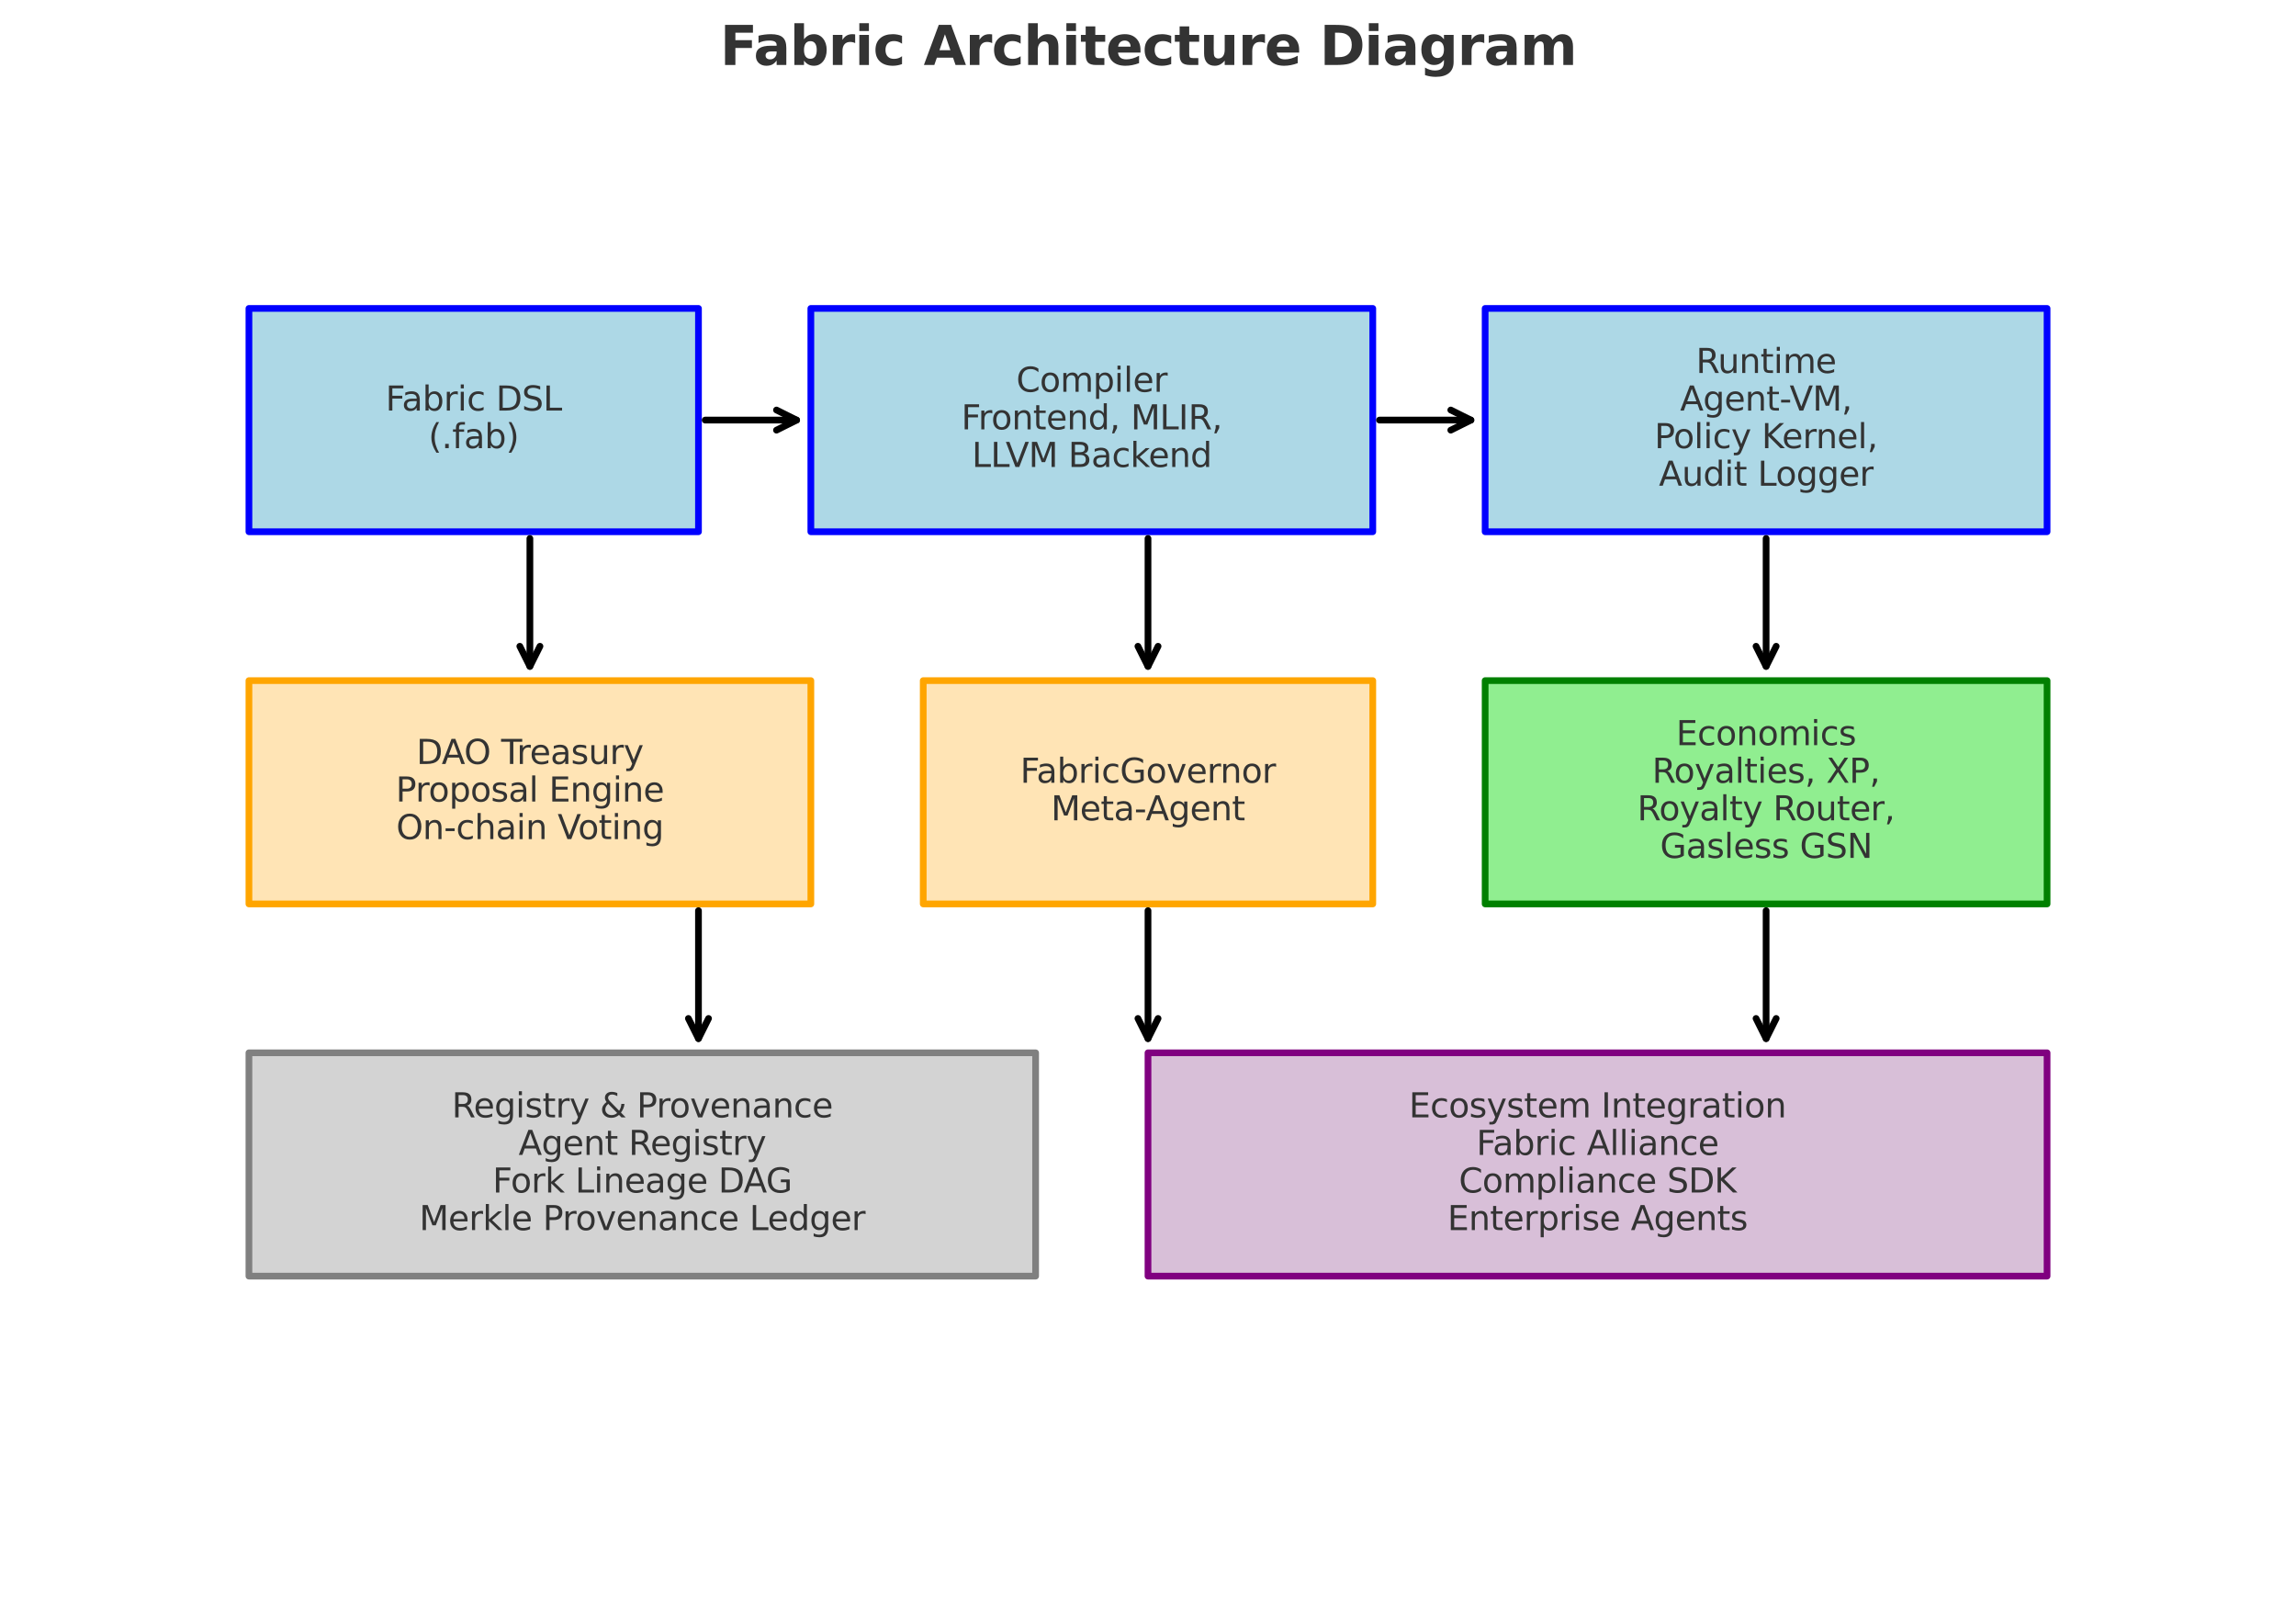 <?xml version="1.0" encoding="utf-8" standalone="no"?>
<!DOCTYPE svg PUBLIC "-//W3C//DTD SVG 1.1//EN"
  "http://www.w3.org/Graphics/SVG/1.1/DTD/svg11.dtd">
<svg xmlns:xlink="http://www.w3.org/1999/xlink" width="684pt" height="476.077pt" viewBox="0 0 684 476.077" xmlns="http://www.w3.org/2000/svg" version="1.1">
 <defs>
  <style type="text/css">*{stroke-linejoin: round; stroke-linecap: butt}</style>
 </defs>
 <g id="figure_1">
  <g id="patch_1">
   <path d="M 0 476.077 
L 684 476.077 
L 684 0 
L 0 0 
z
" style="fill: #ffffff"/>
  </g>
  <g id="axes_1">
   <g id="patch_2">
    <path d="M 74.16 158.413 
L 208.08 158.413 
L 208.08 91.885 
L 74.16 91.885 
z
" clip-path="url(#p6671a7f244)" style="fill: #add8e6; stroke: #0000ff; stroke-width: 2; stroke-linejoin: miter"/>
   </g>
   <g id="patch_3">
    <path d="M 241.56 158.413 
L 408.96 158.413 
L 408.96 91.885 
L 241.56 91.885 
z
" clip-path="url(#p6671a7f244)" style="fill: #add8e6; stroke: #0000ff; stroke-width: 2; stroke-linejoin: miter"/>
   </g>
   <g id="patch_4">
    <path d="M 442.44 158.413 
L 609.84 158.413 
L 609.84 91.885 
L 442.44 91.885 
z
" clip-path="url(#p6671a7f244)" style="fill: #add8e6; stroke: #0000ff; stroke-width: 2; stroke-linejoin: miter"/>
   </g>
   <g id="patch_5">
    <path d="M 74.16 269.293 
L 241.56 269.293 
L 241.56 202.766 
L 74.16 202.766 
z
" clip-path="url(#p6671a7f244)" style="fill: #ffe4b5; stroke: #ffa500; stroke-width: 2; stroke-linejoin: miter"/>
   </g>
   <g id="patch_6">
    <path d="M 275.04 269.293 
L 408.96 269.293 
L 408.96 202.766 
L 275.04 202.766 
z
" clip-path="url(#p6671a7f244)" style="fill: #ffe4b5; stroke: #ffa500; stroke-width: 2; stroke-linejoin: miter"/>
   </g>
   <g id="patch_7">
    <path d="M 442.44 269.293 
L 609.84 269.293 
L 609.84 202.766 
L 442.44 202.766 
z
" clip-path="url(#p6671a7f244)" style="fill: #90ee90; stroke: #008000; stroke-width: 2; stroke-linejoin: miter"/>
   </g>
   <g id="patch_8">
    <path d="M 74.16 380.173 
L 308.52 380.173 
L 308.52 313.646 
L 74.16 313.646 
z
" clip-path="url(#p6671a7f244)" style="fill: #d3d3d3; stroke: #808080; stroke-width: 2; stroke-linejoin: miter"/>
   </g>
   <g id="patch_9">
    <path d="M 342 380.173 
L 609.84 380.173 
L 609.84 313.646 
L 342 313.646 
z
" clip-path="url(#p6671a7f244)" style="fill: #d8bfd8; stroke: #800080; stroke-width: 2; stroke-linejoin: miter"/>
   </g>
   <g id="patch_10">
    <path d="M 210.079 125.15 
Q 224.818 125.15 237.322 125.15 
" clip-path="url(#p6671a7f244)" style="fill: none; stroke: #000000; stroke-width: 2; stroke-linecap: round"/>
    <path d="M 231.322 122.15 
L 237.322 125.15 
L 231.322 128.149 
" clip-path="url(#p6671a7f244)" style="fill: none; stroke: #000000; stroke-width: 2; stroke-linecap: round"/>
   </g>
   <g id="patch_11">
    <path d="M 410.959 125.15 
Q 425.698 125.15 438.202 125.15 
" clip-path="url(#p6671a7f244)" style="fill: none; stroke: #000000; stroke-width: 2; stroke-linecap: round"/>
    <path d="M 432.202 122.15 
L 438.202 125.15 
L 432.202 128.149 
" clip-path="url(#p6671a7f244)" style="fill: none; stroke: #000000; stroke-width: 2; stroke-linecap: round"/>
   </g>
   <g id="patch_12">
    <path d="M 526.14 160.414 
Q 526.14 180.591 526.14 198.531 
" clip-path="url(#p6671a7f244)" style="fill: none; stroke: #000000; stroke-width: 2; stroke-linecap: round"/>
    <path d="M 529.14 192.531 
L 526.14 198.531 
L 523.14 192.531 
" clip-path="url(#p6671a7f244)" style="fill: none; stroke: #000000; stroke-width: 2; stroke-linecap: round"/>
   </g>
   <g id="patch_13">
    <path d="M 157.86 160.414 
Q 157.86 180.591 157.86 198.531 
" clip-path="url(#p6671a7f244)" style="fill: none; stroke: #000000; stroke-width: 2; stroke-linecap: round"/>
    <path d="M 160.86 192.531 
L 157.86 198.531 
L 154.86 192.531 
" clip-path="url(#p6671a7f244)" style="fill: none; stroke: #000000; stroke-width: 2; stroke-linecap: round"/>
   </g>
   <g id="patch_14">
    <path d="M 342 160.414 
Q 342 180.591 342 198.531 
" clip-path="url(#p6671a7f244)" style="fill: none; stroke: #000000; stroke-width: 2; stroke-linecap: round"/>
    <path d="M 345 192.531 
L 342 198.531 
L 339 192.531 
" clip-path="url(#p6671a7f244)" style="fill: none; stroke: #000000; stroke-width: 2; stroke-linecap: round"/>
   </g>
   <g id="patch_15">
    <path d="M 208.08 271.294 
Q 208.08 291.471 208.08 309.411 
" clip-path="url(#p6671a7f244)" style="fill: none; stroke: #000000; stroke-width: 2; stroke-linecap: round"/>
    <path d="M 211.08 303.411 
L 208.08 309.411 
L 205.08 303.411 
" clip-path="url(#p6671a7f244)" style="fill: none; stroke: #000000; stroke-width: 2; stroke-linecap: round"/>
   </g>
   <g id="patch_16">
    <path d="M 342 271.294 
Q 342 291.471 342 309.411 
" clip-path="url(#p6671a7f244)" style="fill: none; stroke: #000000; stroke-width: 2; stroke-linecap: round"/>
    <path d="M 345 303.411 
L 342 309.411 
L 339 303.411 
" clip-path="url(#p6671a7f244)" style="fill: none; stroke: #000000; stroke-width: 2; stroke-linecap: round"/>
   </g>
   <g id="patch_17">
    <path d="M 526.14 271.294 
Q 526.14 291.471 526.14 309.411 
" clip-path="url(#p6671a7f244)" style="fill: none; stroke: #000000; stroke-width: 2; stroke-linecap: round"/>
    <path d="M 529.14 303.411 
L 526.14 309.411 
L 523.14 303.411 
" clip-path="url(#p6671a7f244)" style="fill: none; stroke: #000000; stroke-width: 2; stroke-linecap: round"/>
   </g>
   <g id="text_1">
    <!-- Fabric DSL -->
    <g style="fill: #333333" transform="translate(114.869 122.31) scale(0.1 -0.1)">
     <defs>
      <path id="DejaVuSans-46" d="M 628 4666 
L 3309 4666 
L 3309 4134 
L 1259 4134 
L 1259 2759 
L 3109 2759 
L 3109 2228 
L 1259 2228 
L 1259 0 
L 628 0 
L 628 4666 
z
" transform="scale(0.016)"/>
      <path id="DejaVuSans-61" d="M 2194 1759 
Q 1497 1759 1228 1600 
Q 959 1441 959 1056 
Q 959 750 1161 570 
Q 1363 391 1709 391 
Q 2188 391 2477 730 
Q 2766 1069 2766 1631 
L 2766 1759 
L 2194 1759 
z
M 3341 1997 
L 3341 0 
L 2766 0 
L 2766 531 
Q 2569 213 2275 61 
Q 1981 -91 1556 -91 
Q 1019 -91 701 211 
Q 384 513 384 1019 
Q 384 1609 779 1909 
Q 1175 2209 1959 2209 
L 2766 2209 
L 2766 2266 
Q 2766 2663 2505 2880 
Q 2244 3097 1772 3097 
Q 1472 3097 1187 3025 
Q 903 2953 641 2809 
L 641 3341 
Q 956 3463 1253 3523 
Q 1550 3584 1831 3584 
Q 2591 3584 2966 3190 
Q 3341 2797 3341 1997 
z
" transform="scale(0.016)"/>
      <path id="DejaVuSans-62" d="M 3116 1747 
Q 3116 2381 2855 2742 
Q 2594 3103 2138 3103 
Q 1681 3103 1420 2742 
Q 1159 2381 1159 1747 
Q 1159 1113 1420 752 
Q 1681 391 2138 391 
Q 2594 391 2855 752 
Q 3116 1113 3116 1747 
z
M 1159 2969 
Q 1341 3281 1617 3432 
Q 1894 3584 2278 3584 
Q 2916 3584 3314 3078 
Q 3713 2572 3713 1747 
Q 3713 922 3314 415 
Q 2916 -91 2278 -91 
Q 1894 -91 1617 61 
Q 1341 213 1159 525 
L 1159 0 
L 581 0 
L 581 4863 
L 1159 4863 
L 1159 2969 
z
" transform="scale(0.016)"/>
      <path id="DejaVuSans-72" d="M 2631 2963 
Q 2534 3019 2420 3045 
Q 2306 3072 2169 3072 
Q 1681 3072 1420 2755 
Q 1159 2438 1159 1844 
L 1159 0 
L 581 0 
L 581 3500 
L 1159 3500 
L 1159 2956 
Q 1341 3275 1631 3429 
Q 1922 3584 2338 3584 
Q 2397 3584 2469 3576 
Q 2541 3569 2628 3553 
L 2631 2963 
z
" transform="scale(0.016)"/>
      <path id="DejaVuSans-69" d="M 603 3500 
L 1178 3500 
L 1178 0 
L 603 0 
L 603 3500 
z
M 603 4863 
L 1178 4863 
L 1178 4134 
L 603 4134 
L 603 4863 
z
" transform="scale(0.016)"/>
      <path id="DejaVuSans-63" d="M 3122 3366 
L 3122 2828 
Q 2878 2963 2633 3030 
Q 2388 3097 2138 3097 
Q 1578 3097 1268 2742 
Q 959 2388 959 1747 
Q 959 1106 1268 751 
Q 1578 397 2138 397 
Q 2388 397 2633 464 
Q 2878 531 3122 666 
L 3122 134 
Q 2881 22 2623 -34 
Q 2366 -91 2075 -91 
Q 1284 -91 818 406 
Q 353 903 353 1747 
Q 353 2603 823 3093 
Q 1294 3584 2113 3584 
Q 2378 3584 2631 3529 
Q 2884 3475 3122 3366 
z
" transform="scale(0.016)"/>
      <path id="DejaVuSans-20" transform="scale(0.016)"/>
      <path id="DejaVuSans-44" d="M 1259 4147 
L 1259 519 
L 2022 519 
Q 2988 519 3436 956 
Q 3884 1394 3884 2338 
Q 3884 3275 3436 3711 
Q 2988 4147 2022 4147 
L 1259 4147 
z
M 628 4666 
L 1925 4666 
Q 3281 4666 3915 4102 
Q 4550 3538 4550 2338 
Q 4550 1131 3912 565 
Q 3275 0 1925 0 
L 628 0 
L 628 4666 
z
" transform="scale(0.016)"/>
      <path id="DejaVuSans-53" d="M 3425 4513 
L 3425 3897 
Q 3066 4069 2747 4153 
Q 2428 4238 2131 4238 
Q 1616 4238 1336 4038 
Q 1056 3838 1056 3469 
Q 1056 3159 1242 3001 
Q 1428 2844 1947 2747 
L 2328 2669 
Q 3034 2534 3370 2195 
Q 3706 1856 3706 1288 
Q 3706 609 3251 259 
Q 2797 -91 1919 -91 
Q 1588 -91 1214 -16 
Q 841 59 441 206 
L 441 856 
Q 825 641 1194 531 
Q 1563 422 1919 422 
Q 2459 422 2753 634 
Q 3047 847 3047 1241 
Q 3047 1584 2836 1778 
Q 2625 1972 2144 2069 
L 1759 2144 
Q 1053 2284 737 2584 
Q 422 2884 422 3419 
Q 422 4038 858 4394 
Q 1294 4750 2059 4750 
Q 2388 4750 2728 4690 
Q 3069 4631 3425 4513 
z
" transform="scale(0.016)"/>
      <path id="DejaVuSans-4c" d="M 628 4666 
L 1259 4666 
L 1259 531 
L 3531 531 
L 3531 0 
L 628 0 
L 628 4666 
z
" transform="scale(0.016)"/>
     </defs>
     <use xlink:href="#DejaVuSans-46"/>
     <use xlink:href="#DejaVuSans-61" x="48.395"/>
     <use xlink:href="#DejaVuSans-62" x="109.674"/>
     <use xlink:href="#DejaVuSans-72" x="173.15"/>
     <use xlink:href="#DejaVuSans-69" x="214.264"/>
     <use xlink:href="#DejaVuSans-63" x="242.047"/>
     <use xlink:href="#DejaVuSans-20" x="297.027"/>
     <use xlink:href="#DejaVuSans-44" x="328.814"/>
     <use xlink:href="#DejaVuSans-53" x="405.816"/>
     <use xlink:href="#DejaVuSans-4c" x="469.293"/>
    </g>
    <!-- (.fab) -->
    <g style="fill: #333333" transform="translate(127.631 133.508) scale(0.1 -0.1)">
     <defs>
      <path id="DejaVuSans-28" d="M 1984 4856 
Q 1566 4138 1362 3434 
Q 1159 2731 1159 2009 
Q 1159 1288 1364 580 
Q 1569 -128 1984 -844 
L 1484 -844 
Q 1016 -109 783 600 
Q 550 1309 550 2009 
Q 550 2706 781 3412 
Q 1013 4119 1484 4856 
L 1984 4856 
z
" transform="scale(0.016)"/>
      <path id="DejaVuSans-2e" d="M 684 794 
L 1344 794 
L 1344 0 
L 684 0 
L 684 794 
z
" transform="scale(0.016)"/>
      <path id="DejaVuSans-66" d="M 2375 4863 
L 2375 4384 
L 1825 4384 
Q 1516 4384 1395 4259 
Q 1275 4134 1275 3809 
L 1275 3500 
L 2222 3500 
L 2222 3053 
L 1275 3053 
L 1275 0 
L 697 0 
L 697 3053 
L 147 3053 
L 147 3500 
L 697 3500 
L 697 3744 
Q 697 4328 969 4595 
Q 1241 4863 1831 4863 
L 2375 4863 
z
" transform="scale(0.016)"/>
      <path id="DejaVuSans-29" d="M 513 4856 
L 1013 4856 
Q 1481 4119 1714 3412 
Q 1947 2706 1947 2009 
Q 1947 1309 1714 600 
Q 1481 -109 1013 -844 
L 513 -844 
Q 928 -128 1133 580 
Q 1338 1288 1338 2009 
Q 1338 2731 1133 3434 
Q 928 4138 513 4856 
z
" transform="scale(0.016)"/>
     </defs>
     <use xlink:href="#DejaVuSans-28"/>
     <use xlink:href="#DejaVuSans-2e" x="39.014"/>
     <use xlink:href="#DejaVuSans-66" x="70.801"/>
     <use xlink:href="#DejaVuSans-61" x="106.006"/>
     <use xlink:href="#DejaVuSans-62" x="167.285"/>
     <use xlink:href="#DejaVuSans-29" x="230.762"/>
    </g>
   </g>
   <g id="text_2">
    <!-- Compiler -->
    <g style="fill: #333333" transform="translate(302.755 116.711) scale(0.1 -0.1)">
     <defs>
      <path id="DejaVuSans-43" d="M 4122 4306 
L 4122 3641 
Q 3803 3938 3442 4084 
Q 3081 4231 2675 4231 
Q 1875 4231 1450 3742 
Q 1025 3253 1025 2328 
Q 1025 1406 1450 917 
Q 1875 428 2675 428 
Q 3081 428 3442 575 
Q 3803 722 4122 1019 
L 4122 359 
Q 3791 134 3420 21 
Q 3050 -91 2638 -91 
Q 1578 -91 968 557 
Q 359 1206 359 2328 
Q 359 3453 968 4101 
Q 1578 4750 2638 4750 
Q 3056 4750 3426 4639 
Q 3797 4528 4122 4306 
z
" transform="scale(0.016)"/>
      <path id="DejaVuSans-6f" d="M 1959 3097 
Q 1497 3097 1228 2736 
Q 959 2375 959 1747 
Q 959 1119 1226 758 
Q 1494 397 1959 397 
Q 2419 397 2687 759 
Q 2956 1122 2956 1747 
Q 2956 2369 2687 2733 
Q 2419 3097 1959 3097 
z
M 1959 3584 
Q 2709 3584 3137 3096 
Q 3566 2609 3566 1747 
Q 3566 888 3137 398 
Q 2709 -91 1959 -91 
Q 1206 -91 779 398 
Q 353 888 353 1747 
Q 353 2609 779 3096 
Q 1206 3584 1959 3584 
z
" transform="scale(0.016)"/>
      <path id="DejaVuSans-6d" d="M 3328 2828 
Q 3544 3216 3844 3400 
Q 4144 3584 4550 3584 
Q 5097 3584 5394 3201 
Q 5691 2819 5691 2113 
L 5691 0 
L 5113 0 
L 5113 2094 
Q 5113 2597 4934 2840 
Q 4756 3084 4391 3084 
Q 3944 3084 3684 2787 
Q 3425 2491 3425 1978 
L 3425 0 
L 2847 0 
L 2847 2094 
Q 2847 2600 2669 2842 
Q 2491 3084 2119 3084 
Q 1678 3084 1418 2786 
Q 1159 2488 1159 1978 
L 1159 0 
L 581 0 
L 581 3500 
L 1159 3500 
L 1159 2956 
Q 1356 3278 1631 3431 
Q 1906 3584 2284 3584 
Q 2666 3584 2933 3390 
Q 3200 3197 3328 2828 
z
" transform="scale(0.016)"/>
      <path id="DejaVuSans-70" d="M 1159 525 
L 1159 -1331 
L 581 -1331 
L 581 3500 
L 1159 3500 
L 1159 2969 
Q 1341 3281 1617 3432 
Q 1894 3584 2278 3584 
Q 2916 3584 3314 3078 
Q 3713 2572 3713 1747 
Q 3713 922 3314 415 
Q 2916 -91 2278 -91 
Q 1894 -91 1617 61 
Q 1341 213 1159 525 
z
M 3116 1747 
Q 3116 2381 2855 2742 
Q 2594 3103 2138 3103 
Q 1681 3103 1420 2742 
Q 1159 2381 1159 1747 
Q 1159 1113 1420 752 
Q 1681 391 2138 391 
Q 2594 391 2855 752 
Q 3116 1113 3116 1747 
z
" transform="scale(0.016)"/>
      <path id="DejaVuSans-6c" d="M 603 4863 
L 1178 4863 
L 1178 0 
L 603 0 
L 603 4863 
z
" transform="scale(0.016)"/>
      <path id="DejaVuSans-65" d="M 3597 1894 
L 3597 1613 
L 953 1613 
Q 991 1019 1311 708 
Q 1631 397 2203 397 
Q 2534 397 2845 478 
Q 3156 559 3463 722 
L 3463 178 
Q 3153 47 2828 -22 
Q 2503 -91 2169 -91 
Q 1331 -91 842 396 
Q 353 884 353 1716 
Q 353 2575 817 3079 
Q 1281 3584 2069 3584 
Q 2775 3584 3186 3129 
Q 3597 2675 3597 1894 
z
M 3022 2063 
Q 3016 2534 2758 2815 
Q 2500 3097 2075 3097 
Q 1594 3097 1305 2825 
Q 1016 2553 972 2059 
L 3022 2063 
z
" transform="scale(0.016)"/>
     </defs>
     <use xlink:href="#DejaVuSans-43"/>
     <use xlink:href="#DejaVuSans-6f" x="69.824"/>
     <use xlink:href="#DejaVuSans-6d" x="131.006"/>
     <use xlink:href="#DejaVuSans-70" x="228.418"/>
     <use xlink:href="#DejaVuSans-69" x="291.895"/>
     <use xlink:href="#DejaVuSans-6c" x="319.678"/>
     <use xlink:href="#DejaVuSans-65" x="347.461"/>
     <use xlink:href="#DejaVuSans-72" x="408.984"/>
    </g>
    <!-- Frontend, MLIR, -->
    <g style="fill: #333333" transform="translate(286.38 127.909) scale(0.1 -0.1)">
     <defs>
      <path id="DejaVuSans-6e" d="M 3513 2113 
L 3513 0 
L 2938 0 
L 2938 2094 
Q 2938 2591 2744 2837 
Q 2550 3084 2163 3084 
Q 1697 3084 1428 2787 
Q 1159 2491 1159 1978 
L 1159 0 
L 581 0 
L 581 3500 
L 1159 3500 
L 1159 2956 
Q 1366 3272 1645 3428 
Q 1925 3584 2291 3584 
Q 2894 3584 3203 3211 
Q 3513 2838 3513 2113 
z
" transform="scale(0.016)"/>
      <path id="DejaVuSans-74" d="M 1172 4494 
L 1172 3500 
L 2356 3500 
L 2356 3053 
L 1172 3053 
L 1172 1153 
Q 1172 725 1289 603 
Q 1406 481 1766 481 
L 2356 481 
L 2356 0 
L 1766 0 
Q 1100 0 847 248 
Q 594 497 594 1153 
L 594 3053 
L 172 3053 
L 172 3500 
L 594 3500 
L 594 4494 
L 1172 4494 
z
" transform="scale(0.016)"/>
      <path id="DejaVuSans-64" d="M 2906 2969 
L 2906 4863 
L 3481 4863 
L 3481 0 
L 2906 0 
L 2906 525 
Q 2725 213 2448 61 
Q 2172 -91 1784 -91 
Q 1150 -91 751 415 
Q 353 922 353 1747 
Q 353 2572 751 3078 
Q 1150 3584 1784 3584 
Q 2172 3584 2448 3432 
Q 2725 3281 2906 2969 
z
M 947 1747 
Q 947 1113 1208 752 
Q 1469 391 1925 391 
Q 2381 391 2643 752 
Q 2906 1113 2906 1747 
Q 2906 2381 2643 2742 
Q 2381 3103 1925 3103 
Q 1469 3103 1208 2742 
Q 947 2381 947 1747 
z
" transform="scale(0.016)"/>
      <path id="DejaVuSans-2c" d="M 750 794 
L 1409 794 
L 1409 256 
L 897 -744 
L 494 -744 
L 750 256 
L 750 794 
z
" transform="scale(0.016)"/>
      <path id="DejaVuSans-4d" d="M 628 4666 
L 1569 4666 
L 2759 1491 
L 3956 4666 
L 4897 4666 
L 4897 0 
L 4281 0 
L 4281 4097 
L 3078 897 
L 2444 897 
L 1241 4097 
L 1241 0 
L 628 0 
L 628 4666 
z
" transform="scale(0.016)"/>
      <path id="DejaVuSans-49" d="M 628 4666 
L 1259 4666 
L 1259 0 
L 628 0 
L 628 4666 
z
" transform="scale(0.016)"/>
      <path id="DejaVuSans-52" d="M 2841 2188 
Q 3044 2119 3236 1894 
Q 3428 1669 3622 1275 
L 4263 0 
L 3584 0 
L 2988 1197 
Q 2756 1666 2539 1819 
Q 2322 1972 1947 1972 
L 1259 1972 
L 1259 0 
L 628 0 
L 628 4666 
L 2053 4666 
Q 2853 4666 3247 4331 
Q 3641 3997 3641 3322 
Q 3641 2881 3436 2590 
Q 3231 2300 2841 2188 
z
M 1259 4147 
L 1259 2491 
L 2053 2491 
Q 2509 2491 2742 2702 
Q 2975 2913 2975 3322 
Q 2975 3731 2742 3939 
Q 2509 4147 2053 4147 
L 1259 4147 
z
" transform="scale(0.016)"/>
     </defs>
     <use xlink:href="#DejaVuSans-46"/>
     <use xlink:href="#DejaVuSans-72" x="50.27"/>
     <use xlink:href="#DejaVuSans-6f" x="89.133"/>
     <use xlink:href="#DejaVuSans-6e" x="150.314"/>
     <use xlink:href="#DejaVuSans-74" x="213.693"/>
     <use xlink:href="#DejaVuSans-65" x="252.902"/>
     <use xlink:href="#DejaVuSans-6e" x="314.426"/>
     <use xlink:href="#DejaVuSans-64" x="377.805"/>
     <use xlink:href="#DejaVuSans-2c" x="441.281"/>
     <use xlink:href="#DejaVuSans-20" x="473.068"/>
     <use xlink:href="#DejaVuSans-4d" x="504.855"/>
     <use xlink:href="#DejaVuSans-4c" x="591.135"/>
     <use xlink:href="#DejaVuSans-49" x="646.848"/>
     <use xlink:href="#DejaVuSans-52" x="676.34"/>
     <use xlink:href="#DejaVuSans-2c" x="745.822"/>
    </g>
    <!-- LLVM Backend -->
    <g style="fill: #333333" transform="translate(289.537 139.107) scale(0.1 -0.1)">
     <defs>
      <path id="DejaVuSans-56" d="M 1831 0 
L 50 4666 
L 709 4666 
L 2188 738 
L 3669 4666 
L 4325 4666 
L 2547 0 
L 1831 0 
z
" transform="scale(0.016)"/>
      <path id="DejaVuSans-42" d="M 1259 2228 
L 1259 519 
L 2272 519 
Q 2781 519 3026 730 
Q 3272 941 3272 1375 
Q 3272 1813 3026 2020 
Q 2781 2228 2272 2228 
L 1259 2228 
z
M 1259 4147 
L 1259 2741 
L 2194 2741 
Q 2656 2741 2882 2914 
Q 3109 3088 3109 3444 
Q 3109 3797 2882 3972 
Q 2656 4147 2194 4147 
L 1259 4147 
z
M 628 4666 
L 2241 4666 
Q 2963 4666 3353 4366 
Q 3744 4066 3744 3513 
Q 3744 3084 3544 2831 
Q 3344 2578 2956 2516 
Q 3422 2416 3680 2098 
Q 3938 1781 3938 1306 
Q 3938 681 3513 340 
Q 3088 0 2303 0 
L 628 0 
L 628 4666 
z
" transform="scale(0.016)"/>
      <path id="DejaVuSans-6b" d="M 581 4863 
L 1159 4863 
L 1159 1991 
L 2875 3500 
L 3609 3500 
L 1753 1863 
L 3688 0 
L 2938 0 
L 1159 1709 
L 1159 0 
L 581 0 
L 581 4863 
z
" transform="scale(0.016)"/>
     </defs>
     <use xlink:href="#DejaVuSans-4c"/>
     <use xlink:href="#DejaVuSans-4c" x="55.713"/>
     <use xlink:href="#DejaVuSans-56" x="100.426"/>
     <use xlink:href="#DejaVuSans-4d" x="168.834"/>
     <use xlink:href="#DejaVuSans-20" x="255.113"/>
     <use xlink:href="#DejaVuSans-42" x="286.9"/>
     <use xlink:href="#DejaVuSans-61" x="355.504"/>
     <use xlink:href="#DejaVuSans-63" x="416.783"/>
     <use xlink:href="#DejaVuSans-6b" x="471.764"/>
     <use xlink:href="#DejaVuSans-65" x="526.049"/>
     <use xlink:href="#DejaVuSans-6e" x="587.572"/>
     <use xlink:href="#DejaVuSans-64" x="650.951"/>
    </g>
   </g>
   <g id="text_3">
    <!-- Runtime -->
    <g style="fill: #333333" transform="translate(505.257 111.112) scale(0.1 -0.1)">
     <defs>
      <path id="DejaVuSans-75" d="M 544 1381 
L 544 3500 
L 1119 3500 
L 1119 1403 
Q 1119 906 1312 657 
Q 1506 409 1894 409 
Q 2359 409 2629 706 
Q 2900 1003 2900 1516 
L 2900 3500 
L 3475 3500 
L 3475 0 
L 2900 0 
L 2900 538 
Q 2691 219 2414 64 
Q 2138 -91 1772 -91 
Q 1169 -91 856 284 
Q 544 659 544 1381 
z
M 1991 3584 
L 1991 3584 
z
" transform="scale(0.016)"/>
     </defs>
     <use xlink:href="#DejaVuSans-52"/>
     <use xlink:href="#DejaVuSans-75" x="64.982"/>
     <use xlink:href="#DejaVuSans-6e" x="128.361"/>
     <use xlink:href="#DejaVuSans-74" x="191.74"/>
     <use xlink:href="#DejaVuSans-69" x="230.949"/>
     <use xlink:href="#DejaVuSans-6d" x="258.732"/>
     <use xlink:href="#DejaVuSans-65" x="356.145"/>
    </g>
    <!-- Agent-VM, -->
    <g style="fill: #333333" transform="translate(500.506 122.31) scale(0.1 -0.1)">
     <defs>
      <path id="DejaVuSans-41" d="M 2188 4044 
L 1331 1722 
L 3047 1722 
L 2188 4044 
z
M 1831 4666 
L 2547 4666 
L 4325 0 
L 3669 0 
L 3244 1197 
L 1141 1197 
L 716 0 
L 50 0 
L 1831 4666 
z
" transform="scale(0.016)"/>
      <path id="DejaVuSans-67" d="M 2906 1791 
Q 2906 2416 2648 2759 
Q 2391 3103 1925 3103 
Q 1463 3103 1205 2759 
Q 947 2416 947 1791 
Q 947 1169 1205 825 
Q 1463 481 1925 481 
Q 2391 481 2648 825 
Q 2906 1169 2906 1791 
z
M 3481 434 
Q 3481 -459 3084 -895 
Q 2688 -1331 1869 -1331 
Q 1566 -1331 1297 -1286 
Q 1028 -1241 775 -1147 
L 775 -588 
Q 1028 -725 1275 -790 
Q 1522 -856 1778 -856 
Q 2344 -856 2625 -561 
Q 2906 -266 2906 331 
L 2906 616 
Q 2728 306 2450 153 
Q 2172 0 1784 0 
Q 1141 0 747 490 
Q 353 981 353 1791 
Q 353 2603 747 3093 
Q 1141 3584 1784 3584 
Q 2172 3584 2450 3431 
Q 2728 3278 2906 2969 
L 2906 3500 
L 3481 3500 
L 3481 434 
z
" transform="scale(0.016)"/>
      <path id="DejaVuSans-2d" d="M 313 2009 
L 1997 2009 
L 1997 1497 
L 313 1497 
L 313 2009 
z
" transform="scale(0.016)"/>
     </defs>
     <use xlink:href="#DejaVuSans-41"/>
     <use xlink:href="#DejaVuSans-67" x="68.408"/>
     <use xlink:href="#DejaVuSans-65" x="131.885"/>
     <use xlink:href="#DejaVuSans-6e" x="193.408"/>
     <use xlink:href="#DejaVuSans-74" x="256.787"/>
     <use xlink:href="#DejaVuSans-2d" x="295.996"/>
     <use xlink:href="#DejaVuSans-56" x="326.205"/>
     <use xlink:href="#DejaVuSans-4d" x="394.613"/>
     <use xlink:href="#DejaVuSans-2c" x="480.893"/>
    </g>
    <!-- Policy Kernel, -->
    <g style="fill: #333333" transform="translate(492.874 133.508) scale(0.1 -0.1)">
     <defs>
      <path id="DejaVuSans-50" d="M 1259 4147 
L 1259 2394 
L 2053 2394 
Q 2494 2394 2734 2622 
Q 2975 2850 2975 3272 
Q 2975 3691 2734 3919 
Q 2494 4147 2053 4147 
L 1259 4147 
z
M 628 4666 
L 2053 4666 
Q 2838 4666 3239 4311 
Q 3641 3956 3641 3272 
Q 3641 2581 3239 2228 
Q 2838 1875 2053 1875 
L 1259 1875 
L 1259 0 
L 628 0 
L 628 4666 
z
" transform="scale(0.016)"/>
      <path id="DejaVuSans-79" d="M 2059 -325 
Q 1816 -950 1584 -1140 
Q 1353 -1331 966 -1331 
L 506 -1331 
L 506 -850 
L 844 -850 
Q 1081 -850 1212 -737 
Q 1344 -625 1503 -206 
L 1606 56 
L 191 3500 
L 800 3500 
L 1894 763 
L 2988 3500 
L 3597 3500 
L 2059 -325 
z
" transform="scale(0.016)"/>
      <path id="DejaVuSans-4b" d="M 628 4666 
L 1259 4666 
L 1259 2694 
L 3353 4666 
L 4166 4666 
L 1850 2491 
L 4331 0 
L 3500 0 
L 1259 2247 
L 1259 0 
L 628 0 
L 628 4666 
z
" transform="scale(0.016)"/>
     </defs>
     <use xlink:href="#DejaVuSans-50"/>
     <use xlink:href="#DejaVuSans-6f" x="56.678"/>
     <use xlink:href="#DejaVuSans-6c" x="117.859"/>
     <use xlink:href="#DejaVuSans-69" x="145.643"/>
     <use xlink:href="#DejaVuSans-63" x="173.426"/>
     <use xlink:href="#DejaVuSans-79" x="228.406"/>
     <use xlink:href="#DejaVuSans-20" x="287.586"/>
     <use xlink:href="#DejaVuSans-4b" x="319.373"/>
     <use xlink:href="#DejaVuSans-65" x="379.949"/>
     <use xlink:href="#DejaVuSans-72" x="441.473"/>
     <use xlink:href="#DejaVuSans-6e" x="480.836"/>
     <use xlink:href="#DejaVuSans-65" x="544.215"/>
     <use xlink:href="#DejaVuSans-6c" x="605.738"/>
     <use xlink:href="#DejaVuSans-2c" x="633.521"/>
    </g>
    <!-- Audit Logger -->
    <g style="fill: #333333" transform="translate(494.2 144.706) scale(0.1 -0.1)">
     <use xlink:href="#DejaVuSans-41"/>
     <use xlink:href="#DejaVuSans-75" x="68.408"/>
     <use xlink:href="#DejaVuSans-64" x="131.787"/>
     <use xlink:href="#DejaVuSans-69" x="195.264"/>
     <use xlink:href="#DejaVuSans-74" x="223.047"/>
     <use xlink:href="#DejaVuSans-20" x="262.256"/>
     <use xlink:href="#DejaVuSans-4c" x="294.043"/>
     <use xlink:href="#DejaVuSans-6f" x="348.006"/>
     <use xlink:href="#DejaVuSans-67" x="409.188"/>
     <use xlink:href="#DejaVuSans-67" x="472.664"/>
     <use xlink:href="#DejaVuSans-65" x="536.141"/>
     <use xlink:href="#DejaVuSans-72" x="597.664"/>
    </g>
   </g>
   <g id="text_4">
    <!-- DAO Treasury -->
    <g style="fill: #333333" transform="translate(124.051 227.591) scale(0.1 -0.1)">
     <defs>
      <path id="DejaVuSans-4f" d="M 2522 4238 
Q 1834 4238 1429 3725 
Q 1025 3213 1025 2328 
Q 1025 1447 1429 934 
Q 1834 422 2522 422 
Q 3209 422 3611 934 
Q 4013 1447 4013 2328 
Q 4013 3213 3611 3725 
Q 3209 4238 2522 4238 
z
M 2522 4750 
Q 3503 4750 4090 4092 
Q 4678 3434 4678 2328 
Q 4678 1225 4090 567 
Q 3503 -91 2522 -91 
Q 1538 -91 948 565 
Q 359 1222 359 2328 
Q 359 3434 948 4092 
Q 1538 4750 2522 4750 
z
" transform="scale(0.016)"/>
      <path id="DejaVuSans-54" d="M -19 4666 
L 3928 4666 
L 3928 4134 
L 2272 4134 
L 2272 0 
L 1638 0 
L 1638 4134 
L -19 4134 
L -19 4666 
z
" transform="scale(0.016)"/>
      <path id="DejaVuSans-73" d="M 2834 3397 
L 2834 2853 
Q 2591 2978 2328 3040 
Q 2066 3103 1784 3103 
Q 1356 3103 1142 2972 
Q 928 2841 928 2578 
Q 928 2378 1081 2264 
Q 1234 2150 1697 2047 
L 1894 2003 
Q 2506 1872 2764 1633 
Q 3022 1394 3022 966 
Q 3022 478 2636 193 
Q 2250 -91 1575 -91 
Q 1294 -91 989 -36 
Q 684 19 347 128 
L 347 722 
Q 666 556 975 473 
Q 1284 391 1588 391 
Q 1994 391 2212 530 
Q 2431 669 2431 922 
Q 2431 1156 2273 1281 
Q 2116 1406 1581 1522 
L 1381 1569 
Q 847 1681 609 1914 
Q 372 2147 372 2553 
Q 372 3047 722 3315 
Q 1072 3584 1716 3584 
Q 2034 3584 2315 3537 
Q 2597 3491 2834 3397 
z
" transform="scale(0.016)"/>
     </defs>
     <use xlink:href="#DejaVuSans-44"/>
     <use xlink:href="#DejaVuSans-41" x="75.252"/>
     <use xlink:href="#DejaVuSans-4f" x="141.91"/>
     <use xlink:href="#DejaVuSans-20" x="220.621"/>
     <use xlink:href="#DejaVuSans-54" x="252.408"/>
     <use xlink:href="#DejaVuSans-72" x="298.742"/>
     <use xlink:href="#DejaVuSans-65" x="337.605"/>
     <use xlink:href="#DejaVuSans-61" x="399.129"/>
     <use xlink:href="#DejaVuSans-73" x="460.408"/>
     <use xlink:href="#DejaVuSans-75" x="512.508"/>
     <use xlink:href="#DejaVuSans-72" x="575.887"/>
     <use xlink:href="#DejaVuSans-79" x="617"/>
    </g>
    <!-- Proposal Engine -->
    <g style="fill: #333333" transform="translate(117.913 238.789) scale(0.1 -0.1)">
     <defs>
      <path id="DejaVuSans-45" d="M 628 4666 
L 3578 4666 
L 3578 4134 
L 1259 4134 
L 1259 2753 
L 3481 2753 
L 3481 2222 
L 1259 2222 
L 1259 531 
L 3634 531 
L 3634 0 
L 628 0 
L 628 4666 
z
" transform="scale(0.016)"/>
     </defs>
     <use xlink:href="#DejaVuSans-50"/>
     <use xlink:href="#DejaVuSans-72" x="58.553"/>
     <use xlink:href="#DejaVuSans-6f" x="97.416"/>
     <use xlink:href="#DejaVuSans-70" x="158.598"/>
     <use xlink:href="#DejaVuSans-6f" x="222.074"/>
     <use xlink:href="#DejaVuSans-73" x="283.256"/>
     <use xlink:href="#DejaVuSans-61" x="335.355"/>
     <use xlink:href="#DejaVuSans-6c" x="396.635"/>
     <use xlink:href="#DejaVuSans-20" x="424.418"/>
     <use xlink:href="#DejaVuSans-45" x="456.205"/>
     <use xlink:href="#DejaVuSans-6e" x="519.389"/>
     <use xlink:href="#DejaVuSans-67" x="582.768"/>
     <use xlink:href="#DejaVuSans-69" x="646.244"/>
     <use xlink:href="#DejaVuSans-6e" x="674.027"/>
     <use xlink:href="#DejaVuSans-65" x="737.406"/>
    </g>
    <!-- On-chain Voting -->
    <g style="fill: #333333" transform="translate(118.038 249.987) scale(0.1 -0.1)">
     <defs>
      <path id="DejaVuSans-68" d="M 3513 2113 
L 3513 0 
L 2938 0 
L 2938 2094 
Q 2938 2591 2744 2837 
Q 2550 3084 2163 3084 
Q 1697 3084 1428 2787 
Q 1159 2491 1159 1978 
L 1159 0 
L 581 0 
L 581 4863 
L 1159 4863 
L 1159 2956 
Q 1366 3272 1645 3428 
Q 1925 3584 2291 3584 
Q 2894 3584 3203 3211 
Q 3513 2838 3513 2113 
z
" transform="scale(0.016)"/>
     </defs>
     <use xlink:href="#DejaVuSans-4f"/>
     <use xlink:href="#DejaVuSans-6e" x="78.711"/>
     <use xlink:href="#DejaVuSans-2d" x="142.09"/>
     <use xlink:href="#DejaVuSans-63" x="178.174"/>
     <use xlink:href="#DejaVuSans-68" x="233.154"/>
     <use xlink:href="#DejaVuSans-61" x="296.533"/>
     <use xlink:href="#DejaVuSans-69" x="357.812"/>
     <use xlink:href="#DejaVuSans-6e" x="385.596"/>
     <use xlink:href="#DejaVuSans-20" x="448.975"/>
     <use xlink:href="#DejaVuSans-56" x="480.762"/>
     <use xlink:href="#DejaVuSans-6f" x="541.42"/>
     <use xlink:href="#DejaVuSans-74" x="602.602"/>
     <use xlink:href="#DejaVuSans-69" x="641.811"/>
     <use xlink:href="#DejaVuSans-6e" x="669.594"/>
     <use xlink:href="#DejaVuSans-67" x="732.973"/>
    </g>
   </g>
   <g id="text_5">
    <!-- FabricGovernor -->
    <g style="fill: #333333" transform="translate(303.927 233.19) scale(0.1 -0.1)">
     <defs>
      <path id="DejaVuSans-47" d="M 3809 666 
L 3809 1919 
L 2778 1919 
L 2778 2438 
L 4434 2438 
L 4434 434 
Q 4069 175 3628 42 
Q 3188 -91 2688 -91 
Q 1594 -91 976 548 
Q 359 1188 359 2328 
Q 359 3472 976 4111 
Q 1594 4750 2688 4750 
Q 3144 4750 3555 4637 
Q 3966 4525 4313 4306 
L 4313 3634 
Q 3963 3931 3569 4081 
Q 3175 4231 2741 4231 
Q 1884 4231 1454 3753 
Q 1025 3275 1025 2328 
Q 1025 1384 1454 906 
Q 1884 428 2741 428 
Q 3075 428 3337 486 
Q 3600 544 3809 666 
z
" transform="scale(0.016)"/>
      <path id="DejaVuSans-76" d="M 191 3500 
L 800 3500 
L 1894 563 
L 2988 3500 
L 3597 3500 
L 2284 0 
L 1503 0 
L 191 3500 
z
" transform="scale(0.016)"/>
     </defs>
     <use xlink:href="#DejaVuSans-46"/>
     <use xlink:href="#DejaVuSans-61" x="48.395"/>
     <use xlink:href="#DejaVuSans-62" x="109.674"/>
     <use xlink:href="#DejaVuSans-72" x="173.15"/>
     <use xlink:href="#DejaVuSans-69" x="214.264"/>
     <use xlink:href="#DejaVuSans-63" x="242.047"/>
     <use xlink:href="#DejaVuSans-47" x="297.027"/>
     <use xlink:href="#DejaVuSans-6f" x="374.518"/>
     <use xlink:href="#DejaVuSans-76" x="435.699"/>
     <use xlink:href="#DejaVuSans-65" x="494.879"/>
     <use xlink:href="#DejaVuSans-72" x="556.402"/>
     <use xlink:href="#DejaVuSans-6e" x="595.766"/>
     <use xlink:href="#DejaVuSans-6f" x="659.145"/>
     <use xlink:href="#DejaVuSans-72" x="720.326"/>
    </g>
    <!-- Meta-Agent -->
    <g style="fill: #333333" transform="translate(313.094 244.388) scale(0.1 -0.1)">
     <use xlink:href="#DejaVuSans-4d"/>
     <use xlink:href="#DejaVuSans-65" x="86.279"/>
     <use xlink:href="#DejaVuSans-74" x="147.803"/>
     <use xlink:href="#DejaVuSans-61" x="187.012"/>
     <use xlink:href="#DejaVuSans-2d" x="248.291"/>
     <use xlink:href="#DejaVuSans-41" x="282.125"/>
     <use xlink:href="#DejaVuSans-67" x="350.533"/>
     <use xlink:href="#DejaVuSans-65" x="414.01"/>
     <use xlink:href="#DejaVuSans-6e" x="475.533"/>
     <use xlink:href="#DejaVuSans-74" x="538.912"/>
    </g>
   </g>
   <g id="text_6">
    <!-- Economics -->
    <g style="fill: #333333" transform="translate(499.331 221.992) scale(0.1 -0.1)">
     <use xlink:href="#DejaVuSans-45"/>
     <use xlink:href="#DejaVuSans-63" x="63.184"/>
     <use xlink:href="#DejaVuSans-6f" x="118.164"/>
     <use xlink:href="#DejaVuSans-6e" x="179.346"/>
     <use xlink:href="#DejaVuSans-6f" x="242.725"/>
     <use xlink:href="#DejaVuSans-6d" x="303.906"/>
     <use xlink:href="#DejaVuSans-69" x="401.318"/>
     <use xlink:href="#DejaVuSans-63" x="429.102"/>
     <use xlink:href="#DejaVuSans-73" x="484.082"/>
    </g>
    <!-- Royalties, XP, -->
    <g style="fill: #333333" transform="translate(492.181 233.19) scale(0.1 -0.1)">
     <defs>
      <path id="DejaVuSans-58" d="M 403 4666 
L 1081 4666 
L 2241 2931 
L 3406 4666 
L 4084 4666 
L 2584 2425 
L 4184 0 
L 3506 0 
L 2194 1984 
L 872 0 
L 191 0 
L 1856 2491 
L 403 4666 
z
" transform="scale(0.016)"/>
     </defs>
     <use xlink:href="#DejaVuSans-52"/>
     <use xlink:href="#DejaVuSans-6f" x="64.982"/>
     <use xlink:href="#DejaVuSans-79" x="126.164"/>
     <use xlink:href="#DejaVuSans-61" x="185.344"/>
     <use xlink:href="#DejaVuSans-6c" x="246.623"/>
     <use xlink:href="#DejaVuSans-74" x="274.406"/>
     <use xlink:href="#DejaVuSans-69" x="313.615"/>
     <use xlink:href="#DejaVuSans-65" x="341.398"/>
     <use xlink:href="#DejaVuSans-73" x="402.922"/>
     <use xlink:href="#DejaVuSans-2c" x="455.021"/>
     <use xlink:href="#DejaVuSans-20" x="486.809"/>
     <use xlink:href="#DejaVuSans-58" x="518.596"/>
     <use xlink:href="#DejaVuSans-50" x="587.102"/>
     <use xlink:href="#DejaVuSans-2c" x="647.404"/>
    </g>
    <!-- Royalty Router, -->
    <g style="fill: #333333" transform="translate(487.752 244.388) scale(0.1 -0.1)">
     <use xlink:href="#DejaVuSans-52"/>
     <use xlink:href="#DejaVuSans-6f" x="64.982"/>
     <use xlink:href="#DejaVuSans-79" x="126.164"/>
     <use xlink:href="#DejaVuSans-61" x="185.344"/>
     <use xlink:href="#DejaVuSans-6c" x="246.623"/>
     <use xlink:href="#DejaVuSans-74" x="274.406"/>
     <use xlink:href="#DejaVuSans-79" x="313.615"/>
     <use xlink:href="#DejaVuSans-20" x="372.795"/>
     <use xlink:href="#DejaVuSans-52" x="404.582"/>
     <use xlink:href="#DejaVuSans-6f" x="469.564"/>
     <use xlink:href="#DejaVuSans-75" x="530.746"/>
     <use xlink:href="#DejaVuSans-74" x="594.125"/>
     <use xlink:href="#DejaVuSans-65" x="633.334"/>
     <use xlink:href="#DejaVuSans-72" x="694.857"/>
     <use xlink:href="#DejaVuSans-2c" x="735.971"/>
    </g>
    <!-- Gasless GSN -->
    <g style="fill: #333333" transform="translate(494.544 255.586) scale(0.1 -0.1)">
     <defs>
      <path id="DejaVuSans-4e" d="M 628 4666 
L 1478 4666 
L 3547 763 
L 3547 4666 
L 4159 4666 
L 4159 0 
L 3309 0 
L 1241 3903 
L 1241 0 
L 628 0 
L 628 4666 
z
" transform="scale(0.016)"/>
     </defs>
     <use xlink:href="#DejaVuSans-47"/>
     <use xlink:href="#DejaVuSans-61" x="77.49"/>
     <use xlink:href="#DejaVuSans-73" x="138.77"/>
     <use xlink:href="#DejaVuSans-6c" x="190.869"/>
     <use xlink:href="#DejaVuSans-65" x="218.652"/>
     <use xlink:href="#DejaVuSans-73" x="280.176"/>
     <use xlink:href="#DejaVuSans-73" x="332.275"/>
     <use xlink:href="#DejaVuSans-20" x="384.375"/>
     <use xlink:href="#DejaVuSans-47" x="416.162"/>
     <use xlink:href="#DejaVuSans-53" x="493.652"/>
     <use xlink:href="#DejaVuSans-4e" x="557.129"/>
    </g>
   </g>
   <g id="text_7">
    <!-- Registry &amp; Provenance -->
    <g style="fill: #333333" transform="translate(134.601 332.872) scale(0.1 -0.1)">
     <defs>
      <path id="DejaVuSans-26" d="M 1556 2509 
Q 1272 2256 1139 2004 
Q 1006 1753 1006 1478 
Q 1006 1022 1337 719 
Q 1669 416 2169 416 
Q 2466 416 2725 514 
Q 2984 613 3213 813 
L 1556 2509 
z
M 1997 2859 
L 3584 1234 
Q 3769 1513 3872 1830 
Q 3975 2147 3994 2503 
L 4575 2503 
Q 4538 2091 4375 1687 
Q 4213 1284 3922 891 
L 4794 0 
L 4006 0 
L 3559 459 
Q 3234 181 2878 45 
Q 2522 -91 2113 -91 
Q 1359 -91 881 339 
Q 403 769 403 1441 
Q 403 1841 612 2192 
Q 822 2544 1241 2853 
Q 1091 3050 1012 3245 
Q 934 3441 934 3628 
Q 934 4134 1281 4442 
Q 1628 4750 2203 4750 
Q 2463 4750 2720 4694 
Q 2978 4638 3244 4525 
L 3244 3956 
Q 2972 4103 2725 4179 
Q 2478 4256 2266 4256 
Q 1938 4256 1733 4082 
Q 1528 3909 1528 3634 
Q 1528 3475 1620 3314 
Q 1713 3153 1997 2859 
z
" transform="scale(0.016)"/>
     </defs>
     <use xlink:href="#DejaVuSans-52"/>
     <use xlink:href="#DejaVuSans-65" x="64.982"/>
     <use xlink:href="#DejaVuSans-67" x="126.506"/>
     <use xlink:href="#DejaVuSans-69" x="189.982"/>
     <use xlink:href="#DejaVuSans-73" x="217.766"/>
     <use xlink:href="#DejaVuSans-74" x="269.865"/>
     <use xlink:href="#DejaVuSans-72" x="309.074"/>
     <use xlink:href="#DejaVuSans-79" x="350.188"/>
     <use xlink:href="#DejaVuSans-20" x="409.367"/>
     <use xlink:href="#DejaVuSans-26" x="441.154"/>
     <use xlink:href="#DejaVuSans-20" x="519.133"/>
     <use xlink:href="#DejaVuSans-50" x="550.92"/>
     <use xlink:href="#DejaVuSans-72" x="609.473"/>
     <use xlink:href="#DejaVuSans-6f" x="648.336"/>
     <use xlink:href="#DejaVuSans-76" x="709.518"/>
     <use xlink:href="#DejaVuSans-65" x="768.697"/>
     <use xlink:href="#DejaVuSans-6e" x="830.221"/>
     <use xlink:href="#DejaVuSans-61" x="893.6"/>
     <use xlink:href="#DejaVuSans-6e" x="954.879"/>
     <use xlink:href="#DejaVuSans-63" x="1018.258"/>
     <use xlink:href="#DejaVuSans-65" x="1073.238"/>
    </g>
    <!-- Agent Registry -->
    <g style="fill: #333333" transform="translate(154.482 344.07) scale(0.1 -0.1)">
     <use xlink:href="#DejaVuSans-41"/>
     <use xlink:href="#DejaVuSans-67" x="68.408"/>
     <use xlink:href="#DejaVuSans-65" x="131.885"/>
     <use xlink:href="#DejaVuSans-6e" x="193.408"/>
     <use xlink:href="#DejaVuSans-74" x="256.787"/>
     <use xlink:href="#DejaVuSans-20" x="295.996"/>
     <use xlink:href="#DejaVuSans-52" x="327.783"/>
     <use xlink:href="#DejaVuSans-65" x="392.766"/>
     <use xlink:href="#DejaVuSans-67" x="454.289"/>
     <use xlink:href="#DejaVuSans-69" x="517.766"/>
     <use xlink:href="#DejaVuSans-73" x="545.549"/>
     <use xlink:href="#DejaVuSans-74" x="597.648"/>
     <use xlink:href="#DejaVuSans-72" x="636.857"/>
     <use xlink:href="#DejaVuSans-79" x="677.971"/>
    </g>
    <!-- Fork Lineage DAG -->
    <g style="fill: #333333" transform="translate(146.752 355.268) scale(0.1 -0.1)">
     <use xlink:href="#DejaVuSans-46"/>
     <use xlink:href="#DejaVuSans-6f" x="53.895"/>
     <use xlink:href="#DejaVuSans-72" x="115.076"/>
     <use xlink:href="#DejaVuSans-6b" x="156.189"/>
     <use xlink:href="#DejaVuSans-20" x="214.1"/>
     <use xlink:href="#DejaVuSans-4c" x="245.887"/>
     <use xlink:href="#DejaVuSans-69" x="301.6"/>
     <use xlink:href="#DejaVuSans-6e" x="329.383"/>
     <use xlink:href="#DejaVuSans-65" x="392.762"/>
     <use xlink:href="#DejaVuSans-61" x="454.285"/>
     <use xlink:href="#DejaVuSans-67" x="515.564"/>
     <use xlink:href="#DejaVuSans-65" x="579.041"/>
     <use xlink:href="#DejaVuSans-20" x="640.564"/>
     <use xlink:href="#DejaVuSans-44" x="672.352"/>
     <use xlink:href="#DejaVuSans-41" x="747.604"/>
     <use xlink:href="#DejaVuSans-47" x="814.262"/>
    </g>
    <!-- Merkle Provenance Ledger -->
    <g style="fill: #333333" transform="translate(124.906 366.466) scale(0.1 -0.1)">
     <use xlink:href="#DejaVuSans-4d"/>
     <use xlink:href="#DejaVuSans-65" x="86.279"/>
     <use xlink:href="#DejaVuSans-72" x="147.803"/>
     <use xlink:href="#DejaVuSans-6b" x="188.916"/>
     <use xlink:href="#DejaVuSans-6c" x="246.826"/>
     <use xlink:href="#DejaVuSans-65" x="274.609"/>
     <use xlink:href="#DejaVuSans-20" x="336.133"/>
     <use xlink:href="#DejaVuSans-50" x="367.92"/>
     <use xlink:href="#DejaVuSans-72" x="426.473"/>
     <use xlink:href="#DejaVuSans-6f" x="465.336"/>
     <use xlink:href="#DejaVuSans-76" x="526.518"/>
     <use xlink:href="#DejaVuSans-65" x="585.697"/>
     <use xlink:href="#DejaVuSans-6e" x="647.221"/>
     <use xlink:href="#DejaVuSans-61" x="710.6"/>
     <use xlink:href="#DejaVuSans-6e" x="771.879"/>
     <use xlink:href="#DejaVuSans-63" x="835.258"/>
     <use xlink:href="#DejaVuSans-65" x="890.238"/>
     <use xlink:href="#DejaVuSans-20" x="951.762"/>
     <use xlink:href="#DejaVuSans-4c" x="983.549"/>
     <use xlink:href="#DejaVuSans-65" x="1037.512"/>
     <use xlink:href="#DejaVuSans-64" x="1099.035"/>
     <use xlink:href="#DejaVuSans-67" x="1162.512"/>
     <use xlink:href="#DejaVuSans-65" x="1225.988"/>
     <use xlink:href="#DejaVuSans-72" x="1287.512"/>
    </g>
   </g>
   <g id="text_8">
    <!-- Ecosystem Integration -->
    <g style="fill: #333333" transform="translate(419.736 332.872) scale(0.1 -0.1)">
     <use xlink:href="#DejaVuSans-45"/>
     <use xlink:href="#DejaVuSans-63" x="63.184"/>
     <use xlink:href="#DejaVuSans-6f" x="118.164"/>
     <use xlink:href="#DejaVuSans-73" x="179.346"/>
     <use xlink:href="#DejaVuSans-79" x="231.445"/>
     <use xlink:href="#DejaVuSans-73" x="290.625"/>
     <use xlink:href="#DejaVuSans-74" x="342.725"/>
     <use xlink:href="#DejaVuSans-65" x="381.934"/>
     <use xlink:href="#DejaVuSans-6d" x="443.457"/>
     <use xlink:href="#DejaVuSans-20" x="540.869"/>
     <use xlink:href="#DejaVuSans-49" x="572.656"/>
     <use xlink:href="#DejaVuSans-6e" x="602.148"/>
     <use xlink:href="#DejaVuSans-74" x="665.527"/>
     <use xlink:href="#DejaVuSans-65" x="704.736"/>
     <use xlink:href="#DejaVuSans-67" x="766.26"/>
     <use xlink:href="#DejaVuSans-72" x="829.736"/>
     <use xlink:href="#DejaVuSans-61" x="870.85"/>
     <use xlink:href="#DejaVuSans-74" x="932.129"/>
     <use xlink:href="#DejaVuSans-69" x="971.338"/>
     <use xlink:href="#DejaVuSans-6f" x="999.121"/>
     <use xlink:href="#DejaVuSans-6e" x="1060.303"/>
    </g>
    <!-- Fabric Alliance -->
    <g style="fill: #333333" transform="translate(439.833 344.07) scale(0.1 -0.1)">
     <use xlink:href="#DejaVuSans-46"/>
     <use xlink:href="#DejaVuSans-61" x="48.395"/>
     <use xlink:href="#DejaVuSans-62" x="109.674"/>
     <use xlink:href="#DejaVuSans-72" x="173.15"/>
     <use xlink:href="#DejaVuSans-69" x="214.264"/>
     <use xlink:href="#DejaVuSans-63" x="242.047"/>
     <use xlink:href="#DejaVuSans-20" x="297.027"/>
     <use xlink:href="#DejaVuSans-41" x="328.814"/>
     <use xlink:href="#DejaVuSans-6c" x="397.223"/>
     <use xlink:href="#DejaVuSans-6c" x="425.006"/>
     <use xlink:href="#DejaVuSans-69" x="452.789"/>
     <use xlink:href="#DejaVuSans-61" x="480.572"/>
     <use xlink:href="#DejaVuSans-6e" x="541.852"/>
     <use xlink:href="#DejaVuSans-63" x="605.23"/>
     <use xlink:href="#DejaVuSans-65" x="660.211"/>
    </g>
    <!-- Compliance SDK -->
    <g style="fill: #333333" transform="translate(434.596 355.268) scale(0.1 -0.1)">
     <use xlink:href="#DejaVuSans-43"/>
     <use xlink:href="#DejaVuSans-6f" x="69.824"/>
     <use xlink:href="#DejaVuSans-6d" x="131.006"/>
     <use xlink:href="#DejaVuSans-70" x="228.418"/>
     <use xlink:href="#DejaVuSans-6c" x="291.895"/>
     <use xlink:href="#DejaVuSans-69" x="319.678"/>
     <use xlink:href="#DejaVuSans-61" x="347.461"/>
     <use xlink:href="#DejaVuSans-6e" x="408.74"/>
     <use xlink:href="#DejaVuSans-63" x="472.119"/>
     <use xlink:href="#DejaVuSans-65" x="527.1"/>
     <use xlink:href="#DejaVuSans-20" x="588.623"/>
     <use xlink:href="#DejaVuSans-53" x="620.41"/>
     <use xlink:href="#DejaVuSans-44" x="683.887"/>
     <use xlink:href="#DejaVuSans-4b" x="760.889"/>
    </g>
    <!-- Enterprise Agents -->
    <g style="fill: #333333" transform="translate(431.206 366.466) scale(0.1 -0.1)">
     <use xlink:href="#DejaVuSans-45"/>
     <use xlink:href="#DejaVuSans-6e" x="63.184"/>
     <use xlink:href="#DejaVuSans-74" x="126.562"/>
     <use xlink:href="#DejaVuSans-65" x="165.771"/>
     <use xlink:href="#DejaVuSans-72" x="227.295"/>
     <use xlink:href="#DejaVuSans-70" x="268.408"/>
     <use xlink:href="#DejaVuSans-72" x="331.885"/>
     <use xlink:href="#DejaVuSans-69" x="372.998"/>
     <use xlink:href="#DejaVuSans-73" x="400.781"/>
     <use xlink:href="#DejaVuSans-65" x="452.881"/>
     <use xlink:href="#DejaVuSans-20" x="514.404"/>
     <use xlink:href="#DejaVuSans-41" x="546.191"/>
     <use xlink:href="#DejaVuSans-67" x="614.6"/>
     <use xlink:href="#DejaVuSans-65" x="678.076"/>
     <use xlink:href="#DejaVuSans-6e" x="739.6"/>
     <use xlink:href="#DejaVuSans-74" x="802.979"/>
     <use xlink:href="#DejaVuSans-73" x="842.188"/>
    </g>
   </g>
   <g id="text_9">
    <!-- Fabric Architecture Diagram -->
    <g style="fill: #333333" transform="translate(214.493 19.358) scale(0.16 -0.16)">
     <defs>
      <path id="DejaVuSans-Bold-46" d="M 588 4666 
L 3834 4666 
L 3834 3756 
L 1791 3756 
L 1791 2888 
L 3713 2888 
L 3713 1978 
L 1791 1978 
L 1791 0 
L 588 0 
L 588 4666 
z
" transform="scale(0.016)"/>
      <path id="DejaVuSans-Bold-61" d="M 2106 1575 
Q 1756 1575 1579 1456 
Q 1403 1338 1403 1106 
Q 1403 894 1545 773 
Q 1688 653 1941 653 
Q 2256 653 2472 879 
Q 2688 1106 2688 1447 
L 2688 1575 
L 2106 1575 
z
M 3816 1997 
L 3816 0 
L 2688 0 
L 2688 519 
Q 2463 200 2181 54 
Q 1900 -91 1497 -91 
Q 953 -91 614 226 
Q 275 544 275 1050 
Q 275 1666 698 1953 
Q 1122 2241 2028 2241 
L 2688 2241 
L 2688 2328 
Q 2688 2594 2478 2717 
Q 2269 2841 1825 2841 
Q 1466 2841 1156 2769 
Q 847 2697 581 2553 
L 581 3406 
Q 941 3494 1303 3539 
Q 1666 3584 2028 3584 
Q 2975 3584 3395 3211 
Q 3816 2838 3816 1997 
z
" transform="scale(0.016)"/>
      <path id="DejaVuSans-Bold-62" d="M 2400 722 
Q 2759 722 2948 984 
Q 3138 1247 3138 1747 
Q 3138 2247 2948 2509 
Q 2759 2772 2400 2772 
Q 2041 2772 1848 2508 
Q 1656 2244 1656 1747 
Q 1656 1250 1848 986 
Q 2041 722 2400 722 
z
M 1656 2988 
Q 1888 3294 2169 3439 
Q 2450 3584 2816 3584 
Q 3463 3584 3878 3070 
Q 4294 2556 4294 1747 
Q 4294 938 3878 423 
Q 3463 -91 2816 -91 
Q 2450 -91 2169 54 
Q 1888 200 1656 506 
L 1656 0 
L 538 0 
L 538 4863 
L 1656 4863 
L 1656 2988 
z
" transform="scale(0.016)"/>
      <path id="DejaVuSans-Bold-72" d="M 3138 2547 
Q 2991 2616 2845 2648 
Q 2700 2681 2553 2681 
Q 2122 2681 1889 2404 
Q 1656 2128 1656 1613 
L 1656 0 
L 538 0 
L 538 3500 
L 1656 3500 
L 1656 2925 
Q 1872 3269 2151 3426 
Q 2431 3584 2822 3584 
Q 2878 3584 2943 3579 
Q 3009 3575 3134 3559 
L 3138 2547 
z
" transform="scale(0.016)"/>
      <path id="DejaVuSans-Bold-69" d="M 538 3500 
L 1656 3500 
L 1656 0 
L 538 0 
L 538 3500 
z
M 538 4863 
L 1656 4863 
L 1656 3950 
L 538 3950 
L 538 4863 
z
" transform="scale(0.016)"/>
      <path id="DejaVuSans-Bold-63" d="M 3366 3391 
L 3366 2478 
Q 3138 2634 2908 2709 
Q 2678 2784 2431 2784 
Q 1963 2784 1702 2511 
Q 1441 2238 1441 1747 
Q 1441 1256 1702 982 
Q 1963 709 2431 709 
Q 2694 709 2930 787 
Q 3166 866 3366 1019 
L 3366 103 
Q 3103 6 2833 -42 
Q 2563 -91 2291 -91 
Q 1344 -91 809 395 
Q 275 881 275 1747 
Q 275 2613 809 3098 
Q 1344 3584 2291 3584 
Q 2566 3584 2833 3536 
Q 3100 3488 3366 3391 
z
" transform="scale(0.016)"/>
      <path id="DejaVuSans-Bold-20" transform="scale(0.016)"/>
      <path id="DejaVuSans-Bold-41" d="M 3419 850 
L 1538 850 
L 1241 0 
L 31 0 
L 1759 4666 
L 3194 4666 
L 4922 0 
L 3713 0 
L 3419 850 
z
M 1838 1716 
L 3116 1716 
L 2478 3572 
L 1838 1716 
z
" transform="scale(0.016)"/>
      <path id="DejaVuSans-Bold-68" d="M 4056 2131 
L 4056 0 
L 2931 0 
L 2931 347 
L 2931 1625 
Q 2931 2084 2911 2256 
Q 2891 2428 2841 2509 
Q 2775 2619 2662 2680 
Q 2550 2741 2406 2741 
Q 2056 2741 1856 2470 
Q 1656 2200 1656 1722 
L 1656 0 
L 538 0 
L 538 4863 
L 1656 4863 
L 1656 2988 
Q 1909 3294 2193 3439 
Q 2478 3584 2822 3584 
Q 3428 3584 3742 3212 
Q 4056 2841 4056 2131 
z
" transform="scale(0.016)"/>
      <path id="DejaVuSans-Bold-74" d="M 1759 4494 
L 1759 3500 
L 2913 3500 
L 2913 2700 
L 1759 2700 
L 1759 1216 
Q 1759 972 1856 886 
Q 1953 800 2241 800 
L 2816 800 
L 2816 0 
L 1856 0 
Q 1194 0 917 276 
Q 641 553 641 1216 
L 641 2700 
L 84 2700 
L 84 3500 
L 641 3500 
L 641 4494 
L 1759 4494 
z
" transform="scale(0.016)"/>
      <path id="DejaVuSans-Bold-65" d="M 4031 1759 
L 4031 1441 
L 1416 1441 
Q 1456 1047 1700 850 
Q 1944 653 2381 653 
Q 2734 653 3104 758 
Q 3475 863 3866 1075 
L 3866 213 
Q 3469 63 3072 -14 
Q 2675 -91 2278 -91 
Q 1328 -91 801 392 
Q 275 875 275 1747 
Q 275 2603 792 3093 
Q 1309 3584 2216 3584 
Q 3041 3584 3536 3087 
Q 4031 2591 4031 1759 
z
M 2881 2131 
Q 2881 2450 2695 2645 
Q 2509 2841 2209 2841 
Q 1884 2841 1681 2658 
Q 1478 2475 1428 2131 
L 2881 2131 
z
" transform="scale(0.016)"/>
      <path id="DejaVuSans-Bold-75" d="M 500 1363 
L 500 3500 
L 1625 3500 
L 1625 3150 
Q 1625 2866 1622 2436 
Q 1619 2006 1619 1863 
Q 1619 1441 1641 1255 
Q 1663 1069 1716 984 
Q 1784 875 1895 815 
Q 2006 756 2150 756 
Q 2500 756 2700 1025 
Q 2900 1294 2900 1772 
L 2900 3500 
L 4019 3500 
L 4019 0 
L 2900 0 
L 2900 506 
Q 2647 200 2364 54 
Q 2081 -91 1741 -91 
Q 1134 -91 817 281 
Q 500 653 500 1363 
z
" transform="scale(0.016)"/>
      <path id="DejaVuSans-Bold-44" d="M 1791 3756 
L 1791 909 
L 2222 909 
Q 2959 909 3348 1275 
Q 3738 1641 3738 2338 
Q 3738 3031 3350 3393 
Q 2963 3756 2222 3756 
L 1791 3756 
z
M 588 4666 
L 1856 4666 
Q 2919 4666 3439 4514 
Q 3959 4363 4331 4000 
Q 4659 3684 4818 3271 
Q 4978 2859 4978 2338 
Q 4978 1809 4818 1395 
Q 4659 981 4331 666 
Q 3956 303 3431 151 
Q 2906 0 1856 0 
L 588 0 
L 588 4666 
z
" transform="scale(0.016)"/>
      <path id="DejaVuSans-Bold-67" d="M 2919 594 
Q 2688 288 2409 144 
Q 2131 0 1766 0 
Q 1125 0 706 504 
Q 288 1009 288 1791 
Q 288 2575 706 3076 
Q 1125 3578 1766 3578 
Q 2131 3578 2409 3434 
Q 2688 3291 2919 2981 
L 2919 3500 
L 4044 3500 
L 4044 353 
Q 4044 -491 3511 -936 
Q 2978 -1381 1966 -1381 
Q 1638 -1381 1331 -1331 
Q 1025 -1281 716 -1178 
L 716 -306 
Q 1009 -475 1290 -558 
Q 1572 -641 1856 -641 
Q 2406 -641 2662 -400 
Q 2919 -159 2919 353 
L 2919 594 
z
M 2181 2772 
Q 1834 2772 1640 2515 
Q 1447 2259 1447 1791 
Q 1447 1309 1634 1061 
Q 1822 813 2181 813 
Q 2531 813 2725 1069 
Q 2919 1325 2919 1791 
Q 2919 2259 2725 2515 
Q 2531 2772 2181 2772 
z
" transform="scale(0.016)"/>
      <path id="DejaVuSans-Bold-6d" d="M 3781 2919 
Q 3994 3244 4286 3414 
Q 4578 3584 4928 3584 
Q 5531 3584 5847 3212 
Q 6163 2841 6163 2131 
L 6163 0 
L 5038 0 
L 5038 1825 
Q 5041 1866 5042 1909 
Q 5044 1953 5044 2034 
Q 5044 2406 4934 2573 
Q 4825 2741 4581 2741 
Q 4263 2741 4089 2478 
Q 3916 2216 3909 1719 
L 3909 0 
L 2784 0 
L 2784 1825 
Q 2784 2406 2684 2573 
Q 2584 2741 2328 2741 
Q 2006 2741 1831 2477 
Q 1656 2213 1656 1722 
L 1656 0 
L 531 0 
L 531 3500 
L 1656 3500 
L 1656 2988 
Q 1863 3284 2130 3434 
Q 2397 3584 2719 3584 
Q 3081 3584 3359 3409 
Q 3638 3234 3781 2919 
z
" transform="scale(0.016)"/>
     </defs>
     <use xlink:href="#DejaVuSans-Bold-46"/>
     <use xlink:href="#DejaVuSans-Bold-61" x="62.436"/>
     <use xlink:href="#DejaVuSans-Bold-62" x="129.916"/>
     <use xlink:href="#DejaVuSans-Bold-72" x="201.498"/>
     <use xlink:href="#DejaVuSans-Bold-69" x="250.814"/>
     <use xlink:href="#DejaVuSans-Bold-63" x="285.092"/>
     <use xlink:href="#DejaVuSans-Bold-20" x="344.369"/>
     <use xlink:href="#DejaVuSans-Bold-41" x="379.184"/>
     <use xlink:href="#DejaVuSans-Bold-72" x="456.576"/>
     <use xlink:href="#DejaVuSans-Bold-63" x="505.893"/>
     <use xlink:href="#DejaVuSans-Bold-68" x="565.17"/>
     <use xlink:href="#DejaVuSans-Bold-69" x="636.361"/>
     <use xlink:href="#DejaVuSans-Bold-74" x="670.639"/>
     <use xlink:href="#DejaVuSans-Bold-65" x="718.441"/>
     <use xlink:href="#DejaVuSans-Bold-63" x="786.264"/>
     <use xlink:href="#DejaVuSans-Bold-74" x="845.541"/>
     <use xlink:href="#DejaVuSans-Bold-75" x="893.344"/>
     <use xlink:href="#DejaVuSans-Bold-72" x="964.535"/>
     <use xlink:href="#DejaVuSans-Bold-65" x="1013.852"/>
     <use xlink:href="#DejaVuSans-Bold-20" x="1081.674"/>
     <use xlink:href="#DejaVuSans-Bold-44" x="1116.488"/>
     <use xlink:href="#DejaVuSans-Bold-69" x="1199.496"/>
     <use xlink:href="#DejaVuSans-Bold-61" x="1233.773"/>
     <use xlink:href="#DejaVuSans-Bold-67" x="1301.254"/>
     <use xlink:href="#DejaVuSans-Bold-72" x="1372.836"/>
     <use xlink:href="#DejaVuSans-Bold-61" x="1422.152"/>
     <use xlink:href="#DejaVuSans-Bold-6d" x="1489.633"/>
    </g>
   </g>
  </g>
 </g>
 <defs>
  <clipPath id="p6671a7f244">
   <rect x="7.2" y="25.358" width="669.6" height="443.52"/>
  </clipPath>
 </defs>
</svg>
